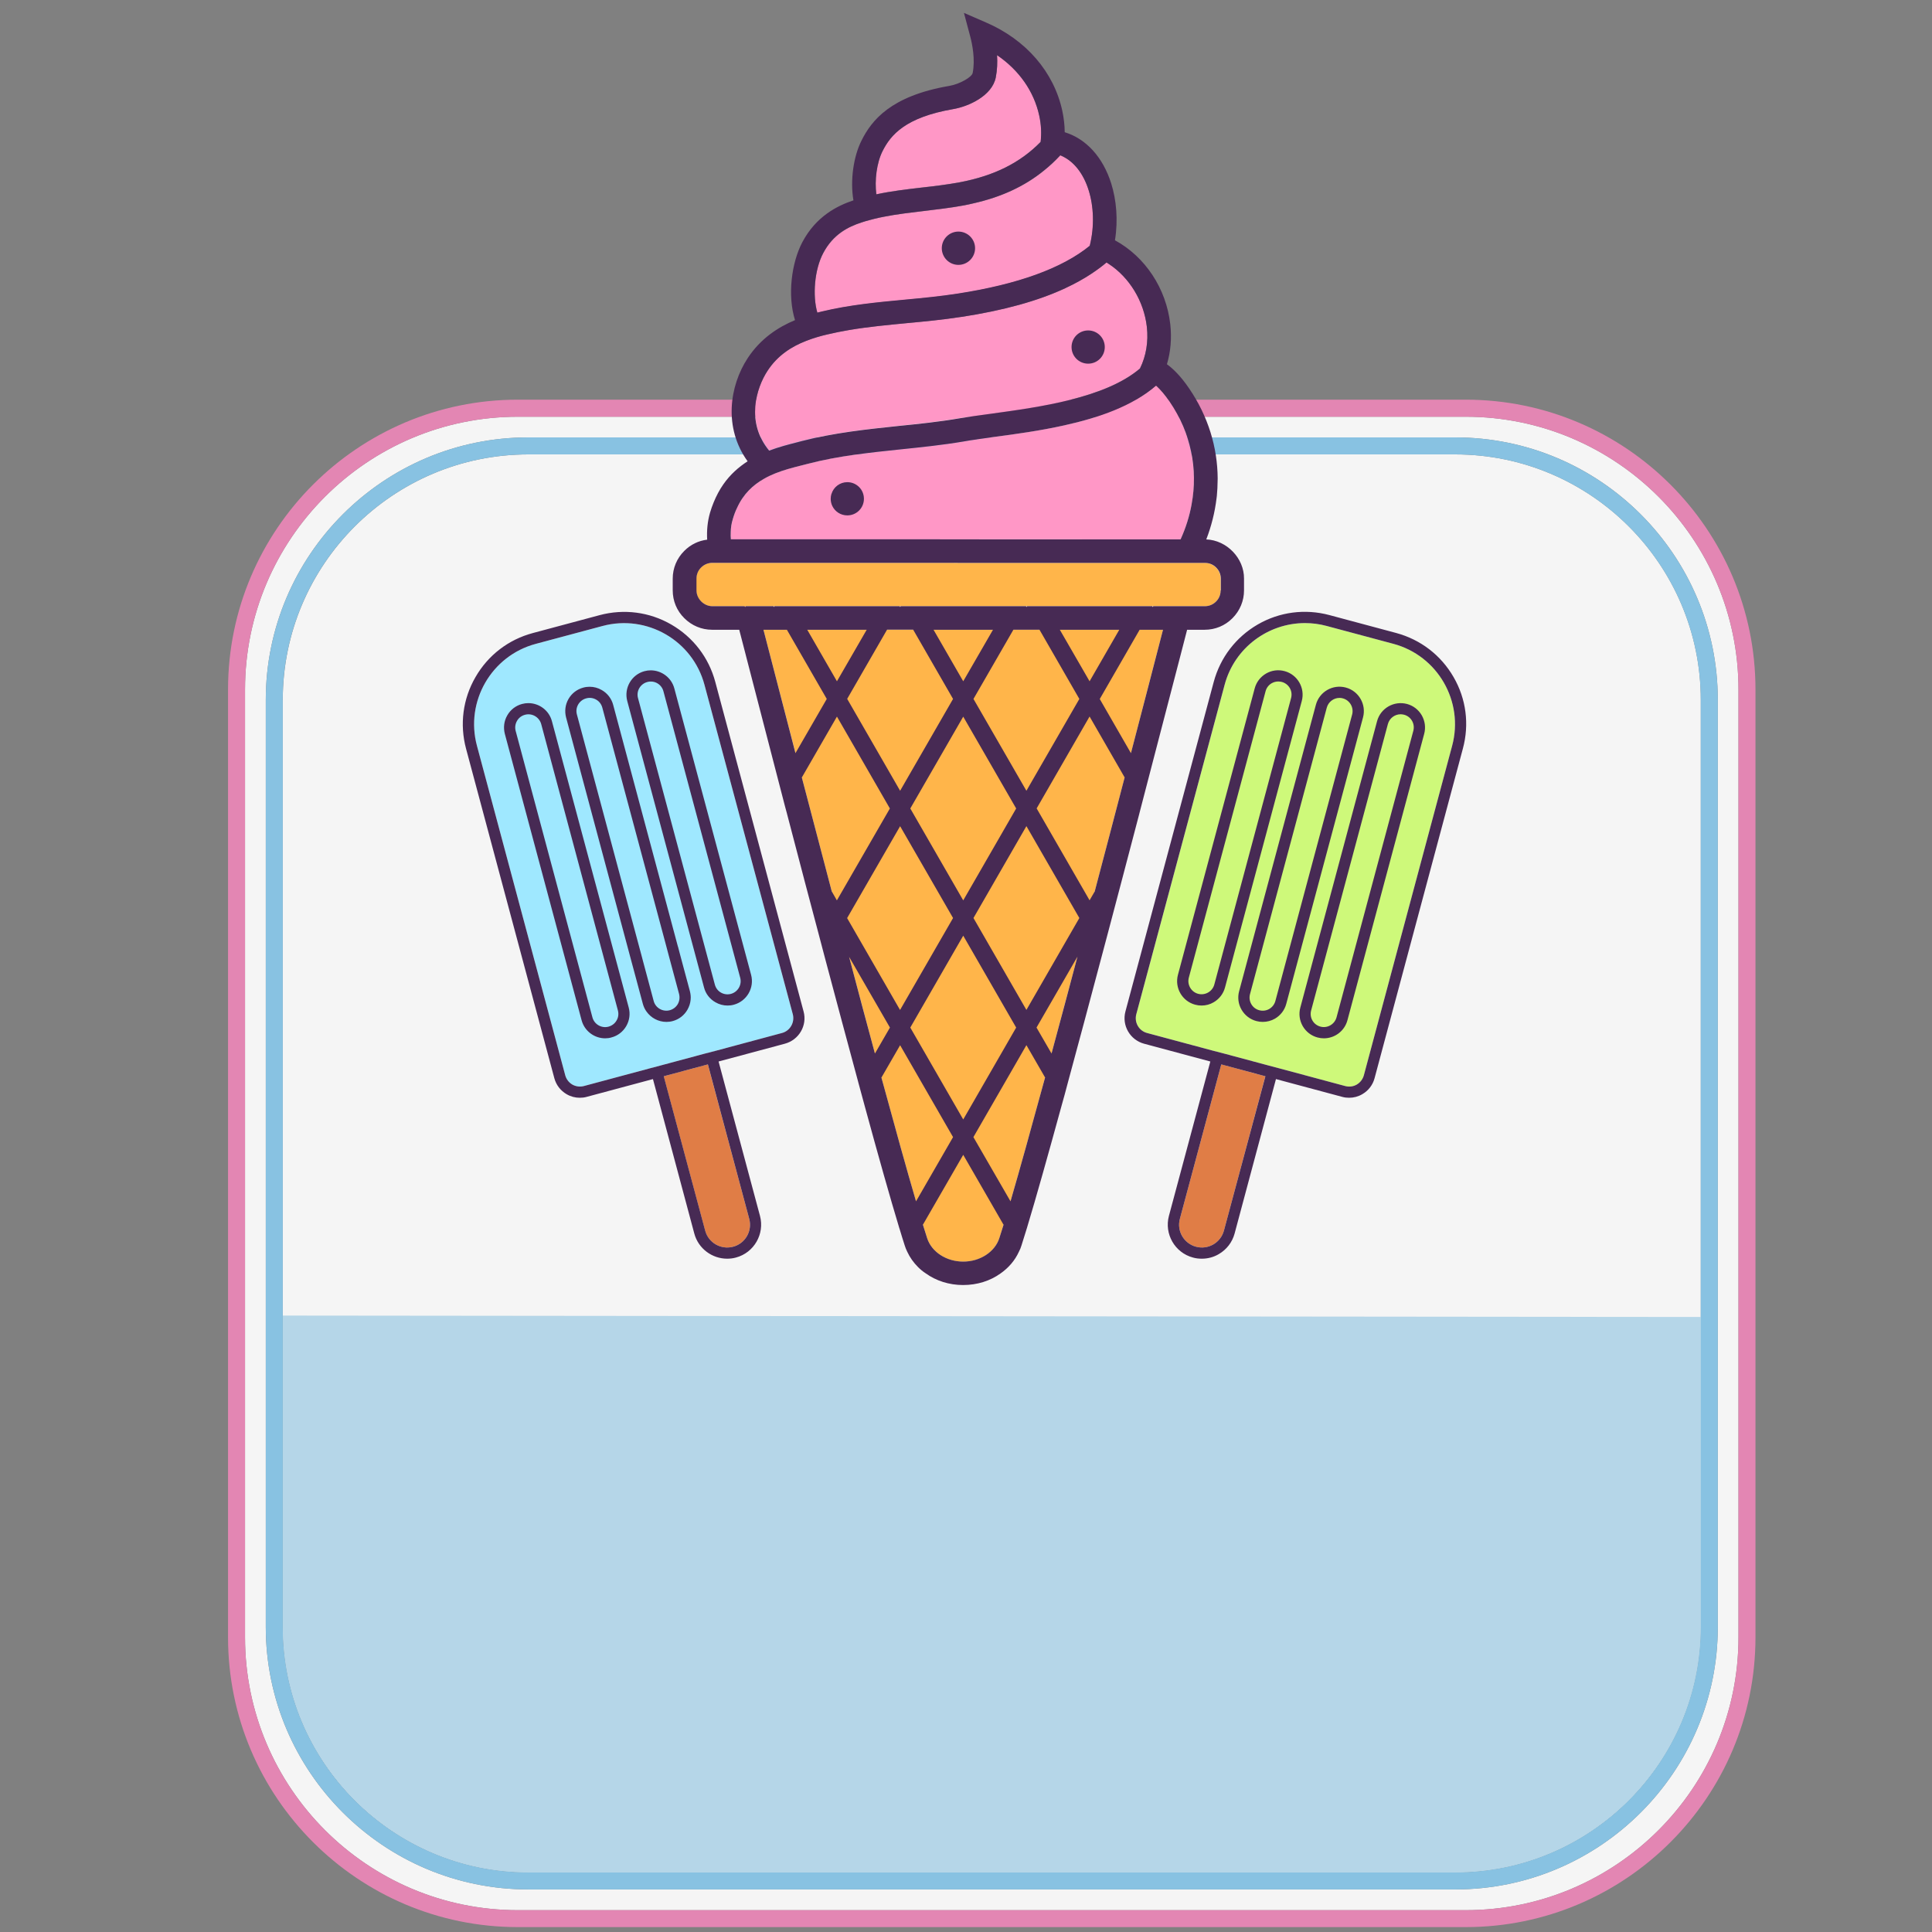 <?xml version="1.0" encoding="utf-8"?>
<!-- Generator: Adobe Illustrator 27.8.1, SVG Export Plug-In . SVG Version: 6.00 Build 0)  -->
<svg version="1.1" xmlns="http://www.w3.org/2000/svg" xmlns:xlink="http://www.w3.org/1999/xlink" x="0px" y="0px"
	 viewBox="0 0 300 300" style="enable-background:new 0 0 300 300;" xml:space="preserve">
<rect x="0" y="0" width="300" height="300" fill="#808080" stroke="none"/>
<style type="text/css">
	.st0{fill:#FFD468;}
	.st1{fill:#FFFFFF;}
	.st2{fill:#303030;}
	.st3{fill:#007D54;}
	.st4{fill:#EE3631;}
	.st5{fill:#2B2B2B;}
	.st6{fill:#FFB000;}
	.st7{opacity:0.35;fill:#FFFFFF;}
	.st8{fill:#FF9CC4;}
	.st9{fill:#B79567;}
	.st10{fill:#D2E6FF;}
	.st11{fill:#5C87C6;}
	.st12{fill:#0E2F5E;}
	.st13{fill:#FCB040;}
	.st14{fill:#E09C05;}
	.st15{fill:#A8112B;}
	.st16{fill-rule:evenodd;clip-rule:evenodd;fill:#FEFEFE;}
	.st17{fill:#606060;}
	.st18{fill:#E0E0E0;}
	.st19{fill:#3DA1D8;}
	.st20{fill:#0C8EBC;}
	.st21{fill:#EFC6A3;}
	.st22{fill:#B0DFFF;}
	.st23{fill:#006284;}
	.st24{fill:#5B5B5B;}
	.st25{fill:#3A1801;}
	.st26{fill:#616D0B;}
	.st27{fill:#98B11F;}
	.st28{fill:#EACAB0;}
	.st29{fill:#442B18;}
	.st30{fill:#663412;}
	.st31{fill:#F5F5F5;}
	.st32{fill:#E386B3;}
	.st33{fill:#B5D6E8;}
	.st34{fill:#88C2E2;}
	.st35{fill:#CEF97A;}
	.st36{fill:#E07D46;}
	.st37{fill:#9FE8FF;}
	.st38{fill:#FF97C6;}
	.st39{fill:#FFB54A;}
	.st40{fill:#472A54;}
	.st41{fill:#F2CD9D;}
	.st42{fill:#4F2910;}
	.st43{fill:#8E630D;}
	.st44{fill:#784C3F;}
	.st45{fill:#D3974E;}
	.st46{fill:none;}
	.st47{fill:#4F361A;}
	.st48{fill-rule:evenodd;clip-rule:evenodd;fill:#561332;}
	.st49{fill-rule:evenodd;clip-rule:evenodd;fill:#F3CF9F;}
	.st50{fill-rule:evenodd;clip-rule:evenodd;fill:#FFF3DB;}
	.st51{fill-rule:evenodd;clip-rule:evenodd;fill:#D4AB74;}
	.st52{fill-rule:evenodd;clip-rule:evenodd;fill:#FFBBE8;}
	.st53{fill-rule:evenodd;clip-rule:evenodd;fill:#DB61A1;}
	.st54{fill-rule:evenodd;clip-rule:evenodd;fill:#FF8DCE;}
	.st55{fill:#D95E95;}
	.st56{fill:#F77EB4;}
	.st57{fill:#CCCCCC;}
	.st58{fill-rule:evenodd;clip-rule:evenodd;fill:#6E1C42;}
	.st59{fill-rule:evenodd;clip-rule:evenodd;fill:#852E57;}
	.st60{fill:#DEC210;}
	.st61{fill:#F7D917;}
	.st62{fill:#212121;}
	.st63{fill:#562F0E;}
	.st64{fill-rule:evenodd;clip-rule:evenodd;fill:#2B2B2B;}
	.st65{fill-rule:evenodd;clip-rule:evenodd;}
	.st66{fill:#F7931E;}
	.st67{fill:#754C24;}
	.st68{fill:#FEFEFE;}
	.st69{fill:#CFDFE8;}
	.st70{fill:#FECE9E;}
	.st71{fill:#F0433D;}
	.st72{fill:#FEA475;}
	.st73{fill:#FE8861;}
	.st74{fill:#D6251E;}
	.st75{fill:#C7221C;}
	.st76{fill:#8C8C8C;}
	.st77{fill:#A6A6A6;}
	.st78{fill:#593A1B;}
	.st79{fill:#60350F;}
	.st80{fill:#B0773B;}
	.st81{fill:#FFC28A;}
	.st82{fill:#F24140;}
	.st83{fill:#FFCFA0;}
	.st84{fill:#D39A72;}
	.st85{fill:#282828;}
	.st86{fill:#B4B7B9;}
	.st87{fill:#505052;}
	.st88{fill:#FF6258;stroke:#2A2728;stroke-width:1.5;stroke-linecap:round;stroke-linejoin:round;stroke-miterlimit:10;}
	.st89{fill:#00B47B;stroke:#2A2728;stroke-width:1.5;stroke-linecap:round;stroke-linejoin:round;stroke-miterlimit:10;}
	.st90{opacity:0.2;fill:#FFFFFF;}
	.st91{opacity:0.3;fill:#EF5047;}
	.st92{opacity:0.3;fill:#00A06D;}
	.st93{fill:none;stroke:#2A2728;stroke-width:1.5;stroke-linecap:round;stroke-linejoin:round;stroke-miterlimit:10;}
	.st94{fill:url(#SVGID_1_);}
	.st95{fill:#603813;}
	.st96{fill:#DD7904;}
	.st97{fill:url(#SVGID_00000047038485809072847170000016202566777449777317_);}
	.st98{fill:url(#SVGID_00000101084400685164628290000011723022846769129403_);}
	.st99{fill:url(#SVGID_00000055705343785027821080000003462971969698519430_);}
	.st100{fill:#462009;}
	.st101{opacity:0.29;fill:#FFFFFF;}
	.st102{fill:url(#SVGID_00000106856504587434530790000012482757694946425244_);}
	.st103{fill:url(#SVGID_00000154421997385024993390000018059499915257695924_);}
	.st104{fill:url(#SVGID_00000078744643329592938050000012375772789344053927_);}
	.st105{fill:url(#SVGID_00000037664106044861367200000013952355356903097511_);}
	.st106{fill:url(#SVGID_00000078038864918709021170000012609362993471724702_);}
	.st107{fill:url(#SVGID_00000100355874259733846740000011693094386192241541_);}
	.st108{fill:url(#SVGID_00000115516723360793912470000015799176859915383220_);}
	.st109{fill:url(#SVGID_00000024719851905926916820000009170290848953193859_);}
	.st110{fill:url(#SVGID_00000129891032679908822060000014415303083934950278_);}
	.st111{fill:url(#SVGID_00000180368217685802941570000013114338831675050403_);}
	.st112{fill:url(#SVGID_00000172434307801888704980000005650805809562018963_);}
	.st113{fill:url(#SVGID_00000040567557773236454950000014100731954884631977_);}
	.st114{fill:url(#SVGID_00000084522973442776200950000000089776834318676926_);}
	.st115{fill:#E84E36;}
	.st116{fill:#232323;}
	.st117{fill:#22661B;}
	.st118{fill:none;stroke:#37312B;stroke-width:6;stroke-linecap:round;stroke-linejoin:round;stroke-miterlimit:10;}
	.st119{fill:#37312B;}
	.st120{fill:#FAC952;}
	.st121{fill:none;stroke:#7B5714;stroke-width:2;stroke-linecap:round;stroke-linejoin:round;stroke-miterlimit:10;}
	.st122{fill:none;stroke:#1B1B1B;stroke-width:0.454;stroke-linecap:round;stroke-linejoin:round;stroke-miterlimit:10;}
	.st123{fill:#EFA760;}
	.st124{fill:#63C8CC;}
	.st125{fill:#FFFBF2;}
	.st126{fill:#FFD2ED;}
	.st127{fill:#1B1B1B;}
	.st128{fill:#BBFFFF;}
	.st129{fill:#202044;}
	.st130{fill:#F05E61;}
	.st131{fill:#FEC96C;}
	.st132{fill:#BCA7D0;}
	.st133{fill:none;stroke:#4D5DAA;stroke-width:1.4;stroke-linecap:round;stroke-linejoin:round;stroke-miterlimit:10;}
	.st134{fill:none;stroke:#FEC96C;stroke-width:1.4;stroke-linecap:round;stroke-linejoin:round;stroke-miterlimit:10;}
	.st135{fill:none;stroke:#F05E61;stroke-width:1.4;stroke-linecap:round;stroke-linejoin:round;stroke-miterlimit:10;}
</style>
<g id="Layer_2">
</g>
<g id="Layer_3">
</g>
<g id="Layer_4">
</g>
<g id="Layer_5">
</g>
<g id="Layer_6">
</g>
<g id="Layer_7">
</g>
<g id="Layer_8">
</g>
<g id="Layer_9">
</g>
<g id="Layer_10">
	<path class="st31" d="M264.1,108.69v143.93c0,21.02-17.11,38.13-38.13,38.13H82.04c-21.02,0-38.13-17.11-38.13-38.13V108.69
		c0-21.02,17.11-38.13,38.13-38.13h143.93C246.99,70.56,264.1,87.67,264.1,108.69z M269.95,107.07v147.18
		c0,23.36-19,42.36-42.36,42.36H80.41c-23.36,0-42.36-19-42.36-42.36V107.07c0-23.36,19-42.36,42.36-42.36h147.18
		C250.95,64.71,269.95,83.71,269.95,107.07z M266.74,108.69c0-22.48-18.29-40.77-40.77-40.77H82.04
		c-22.48,0-40.77,18.29-40.77,40.77v143.93c0,22.48,18.29,40.77,40.77,40.77h143.93c22.48,0,40.77-18.29,40.77-40.77V108.69z"/>
	<path class="st32" d="M227.59,62.06H80.41c-24.82,0-45,20.19-45,45v147.18c0,24.82,20.19,45,45,45h147.18c24.82,0,45-20.19,45-45
		V107.07C272.59,82.25,252.41,62.06,227.59,62.06z M269.95,254.25c0,23.36-19,42.36-42.36,42.36H80.41
		c-23.36,0-42.36-19-42.36-42.36V107.07c0-23.36,19-42.36,42.36-42.36h147.18c23.36,0,42.36,19,42.36,42.36V254.25z"/>
	<path class="st33" d="M264.1,204.5v48.12c0,21.02-17.11,38.13-38.13,38.13H82.04c-21.02,0-38.13-17.11-38.13-38.13v-48.34
		L264.1,204.5z"/>
	<path class="st34" d="M225.96,67.92H82.04c-22.48,0-40.77,18.29-40.77,40.77v143.93c0,22.48,18.29,40.77,40.77,40.77h143.93
		c22.48,0,40.77-18.29,40.77-40.77V108.69C266.74,86.21,248.44,67.92,225.96,67.92z M43.9,108.69c0-21.02,17.11-38.13,38.13-38.13
		h143.93c21.02,0,38.13,17.11,38.13,38.13v143.93c0,21.02-17.11,38.13-38.13,38.13H82.04c-21.02,0-38.13-17.11-38.13-38.13V108.69z"
		/>
	<path class="st35" d="M225.49,115.8l-13.71,51.17c-0.17,0.61-0.56,1.12-1.1,1.44c-0.55,0.32-1.18,0.39-1.8,0.23l-10.28-2.76
		l-0.83-0.22l-0.83-0.22l-6.85-1.84l-0.85-0.22l-0.85-0.22l-10.28-2.76c-1.26-0.34-2-1.64-1.67-2.9l13.72-51.17
		c1.54-5.76,6.77-9.58,12.48-9.58c1.1,0,2.23,0.14,3.34,0.44l10.38,2.78C223.24,101.81,227.34,108.91,225.49,115.8z"/>
	<path class="st36" d="M196.48,167.12l-6.43,23.97c-0.51,1.89-2.45,3.01-4.34,2.5c-1.89-0.51-3.01-2.45-2.5-4.33l6.43-23.98
		L196.48,167.12z M116.34,189.26l-6.43-23.98l-6.85,1.84l6.43,23.97c0.51,1.89,2.45,3.01,4.34,2.5
		C115.73,193.09,116.85,191.14,116.34,189.26z"/>
	<path class="st37" d="M121.44,160.4l-10.28,2.76l-0.85,0.22l-0.85,0.22l-6.85,1.84l-0.83,0.22l-0.83,0.22l-10.28,2.76
		c-0.61,0.16-1.25,0.08-1.8-0.23c-0.54-0.32-0.93-0.82-1.1-1.44L74.06,115.8c-1.85-6.88,2.25-13.98,9.13-15.82l10.38-2.78
		c6.88-1.84,13.98,2.25,15.82,9.13l13.72,51.17C123.43,158.76,122.69,160.06,121.44,160.4z"/>
	<path class="st38" d="M178.09,50.74c-0.45-4-2.72-7.67-5.92-9.77c-0.11-0.08-0.22-0.15-0.34-0.22c-0.73,0.62-1.52,1.2-2.37,1.76
		c0,0.01-0.01,0.01-0.01,0.01c-1.21,0.79-2.52,1.52-3.96,2.19l-0.01,0.01c-4.28,2-9.64,3.48-16.17,4.48c-0.02,0-0.05,0.01-0.07,0.01
		h-0.03c-2.78,0.43-5.57,0.7-8.29,0.95c-2.98,0.29-6.05,0.57-9.06,1.08c-1.14,0.19-2.28,0.42-3.41,0.69c-1.04,0.24-2.15,0.56-3.27,1
		c-2.21,0.86-4.44,2.24-6.01,4.67c-1.71,2.62-3.39,7.93,0.27,12.36c1.51-0.57,2.99-0.95,4.28-1.28l0.8-0.21
		c5.01-1.3,10.1-1.83,15.03-2.35c3.13-0.32,6.35-0.66,9.49-1.19c1.43-0.23,3.05-0.45,4.83-0.7c7.55-1.04,17.72-2.41,23.15-7.02
		c0,0,0-0.01,0.01-0.02C177.97,55.28,178.35,53.08,178.09,50.74z M168.98,51.31c-1.43,0-2.58,1.15-2.58,2.58
		c0,1.43,1.15,2.58,2.58,2.58c1.43,0,2.58-1.15,2.58-2.58C171.55,52.47,170.4,51.31,168.98,51.31z M168.98,51.31
		c-1.43,0-2.58,1.15-2.58,2.58c0,1.43,1.15,2.58,2.58,2.58c1.43,0,2.58-1.15,2.58-2.58C171.55,52.47,170.4,51.31,168.98,51.31z
		 M115.73,94.13h-0.18c0.06,0.04,0.14,0.08,0.21,0.12C115.75,94.2,115.74,94.17,115.73,94.13z M148.82,35.96
		c-1.42,0-2.58,1.16-2.58,2.58c0,1.43,1.16,2.59,2.58,2.59c1.43,0,2.59-1.16,2.59-2.59C151.41,37.12,150.25,35.96,148.82,35.96z
		 M148.82,35.96c-1.42,0-2.58,1.16-2.58,2.58c0,1.43,1.16,2.59,2.58,2.59c1.43,0,2.59-1.16,2.59-2.59
		C151.41,37.12,150.25,35.96,148.82,35.96z M169.06,29.57c-0.81-2.61-2.29-4.48-4.15-5.33c-0.08-0.04-0.17-0.08-0.26-0.12
		c-0.79,0.86-1.64,1.65-2.53,2.36c-1.52,1.24-3.18,2.27-5.02,3.12c-1.81,0.83-3.77,1.49-5.94,1.98c-0.46,0.12-0.94,0.21-1.43,0.31
		c-2.09,0.39-4.21,0.63-6.25,0.88c-2.13,0.25-4.2,0.49-6.21,0.89c-0.96,0.18-1.91,0.41-2.86,0.69c-0.2,0.06-0.4,0.12-0.6,0.19
		c-2.15,0.69-4.44,1.87-5.97,4.76c-1.37,2.58-1.68,6.63-0.91,9.27c0.23-0.06,0.45-0.12,0.68-0.17c4.32-1.04,8.72-1.45,12.98-1.85
		c2.68-0.25,5.47-0.52,8.17-0.94c9.31-1.44,16.19-3.93,20.47-7.42C169.99,35.12,169.82,31.97,169.06,29.57z M161.38,17.95
		c-0.82-3.78-3.15-7.07-6.55-9.39c0.07,1.12,0.03,2.29-0.2,3.46c-0.57,2.87-4.26,4.51-6.59,4.91c-7.44,1.28-9.73,4.02-10.99,6.53
		c-0.92,1.84-1.25,4.57-0.95,6.7c2.35-0.5,4.69-0.77,6.98-1.04c1.98-0.22,4.02-0.47,5.98-0.83c5.35-1.01,9.37-3.02,12.55-6.27
		C161.75,20.73,161.68,19.35,161.38,17.95z M183.32,83.75l-69.84-0.01c-0.08-1.05,0.01-2.1,0.31-3.13c0.93-3.21,2.72-5.06,4.82-6.26
		c0.56-0.33,1.16-0.61,1.76-0.85c0.63-0.25,1.28-0.47,1.92-0.66c0.78-0.23,1.56-0.43,2.33-0.62l0.82-0.21
		c4.75-1.24,9.69-1.75,14.48-2.25c3.19-0.33,6.48-0.67,9.73-1.22c0.63-0.12,1.32-0.22,2.04-0.32c0.01-0.01,0.01-0.01,0.02-0.01
		c0.83-0.12,1.72-0.24,2.65-0.37c3.33-0.44,7.13-0.96,10.9-1.8c5.35-1.18,10.59-3,14.25-6.17c0.04,0.04,0.09,0.08,0.15,0.13
		c0.51,0.48,1.19,1.22,1.97,2.37C186.09,68.93,186.5,76.76,183.32,83.75z"/>
	<path class="st39" d="M188.82,88.13c-0.46-0.47-1.08-0.72-1.73-0.72h-31.66l-11.7-0.01h-33.26c-0.61,0.03-1.19,0.29-1.63,0.72
		c-0.46,0.47-0.72,1.08-0.72,1.74v1.81c0,1.32,1.15,2.46,2.46,2.46h76.51c0.66,0,1.27-0.25,1.73-0.72c0.47-0.47,0.72-1.08,0.72-1.73
		v-1.82C189.54,89.2,189.29,88.59,188.82,88.13z M115.73,94.13h-0.18c0.06,0.04,0.14,0.08,0.21,0.12
		C115.75,94.2,115.74,94.17,115.73,94.13z M180.59,97.79c-6.26,24.22-20.79,80.05-25.42,94.49c-0.69,2.13-2.99,3.63-5.6,3.63
		c-2.61,0-4.91-1.49-5.6-3.63c-4.63-14.45-19.15-70.26-25.42-94.49H180.59z"/>
	<path class="st40" d="M225.7,105.12c-1.96-3.39-5.12-5.81-8.9-6.83l-10.37-2.78c-3.78-1.01-7.74-0.5-11.13,1.46
		c-3.39,1.97-5.81,5.13-6.83,8.91l-13.71,51.17c-0.59,2.18,0.71,4.43,2.9,5.02l10.28,2.76l-6.43,23.97
		c-0.75,2.81,0.92,5.72,3.73,6.47c0.45,0.13,0.92,0.18,1.38,0.18c0.91,0,1.82-0.23,2.63-0.71c1.22-0.71,2.09-1.84,2.46-3.2
		l6.42-23.98l10.29,2.76c0.35,0.1,0.71,0.14,1.07,0.14c0.71,0,1.41-0.18,2.04-0.55c0.95-0.55,1.63-1.43,1.91-2.48l13.71-51.17
		C228.18,112.47,227.67,108.51,225.7,105.12z M190.05,191.09c-0.51,1.89-2.45,3.01-4.34,2.5c-1.89-0.51-3.01-2.45-2.5-4.33
		l6.43-23.98l6.85,1.84L190.05,191.09z M225.49,115.8l-13.71,51.17c-0.17,0.61-0.56,1.12-1.1,1.44c-0.55,0.32-1.18,0.39-1.8,0.23
		l-10.28-2.76l-0.83-0.22l-0.83-0.22l-6.85-1.84l-0.85-0.22l-0.85-0.22l-10.28-2.76c-1.26-0.34-2-1.64-1.67-2.9l13.72-51.17
		c1.54-5.76,6.77-9.58,12.48-9.58c1.1,0,2.23,0.14,3.34,0.44l10.38,2.78C223.24,101.81,227.34,108.91,225.49,115.8z M186.58,156.14
		c-0.33,0-0.66-0.04-0.99-0.13c-2.02-0.54-3.22-2.62-2.68-4.64l11.92-44.48c0.26-0.98,0.89-1.79,1.76-2.3
		c0.88-0.51,1.89-0.64,2.87-0.38l0,0c2.02,0.54,3.22,2.62,2.68,4.64l-11.92,44.48c-0.26,0.98-0.89,1.79-1.76,2.3
		C187.89,155.97,187.24,156.14,186.58,156.14z M198.49,105.82c-0.35,0-0.7,0.09-1.02,0.27c-0.47,0.27-0.81,0.71-0.95,1.24
		l-11.92,44.48c-0.29,1.09,0.36,2.22,1.45,2.51c1.08,0.29,2.22-0.36,2.51-1.45l11.92-44.48c0.14-0.53,0.07-1.08-0.2-1.55
		c-0.27-0.47-0.72-0.81-1.24-0.95l0,0C198.85,105.85,198.67,105.82,198.49,105.82z M196.08,158.68c-0.33,0-0.66-0.04-0.99-0.13
		c-0.98-0.26-1.79-0.89-2.3-1.76c-0.51-0.88-0.64-1.9-0.38-2.87l11.92-44.48c0.54-2.02,2.62-3.22,4.64-2.68l0,0
		c2.02,0.54,3.22,2.62,2.68,4.64l-11.92,44.48c-0.26,0.98-0.89,1.79-1.76,2.3C197.39,158.51,196.74,158.68,196.08,158.68z
		 M208,108.37c-0.9,0-1.73,0.6-1.98,1.52l-11.92,44.48c-0.14,0.53-0.07,1.08,0.2,1.55c0.27,0.47,0.71,0.81,1.24,0.95
		c0.53,0.14,1.08,0.07,1.55-0.2c0.47-0.27,0.81-0.72,0.95-1.24l11.92-44.48c0.29-1.09-0.36-2.22-1.45-2.51l0,0
		C208.35,108.39,208.17,108.37,208,108.37z M205.57,161.23c-0.32,0-0.65-0.04-0.98-0.13c-0.98-0.26-1.79-0.89-2.3-1.76
		c-0.5-0.88-0.64-1.9-0.38-2.87l11.92-44.48c0.54-2.02,2.62-3.21,4.64-2.68c0.98,0.26,1.79,0.89,2.3,1.76
		c0.5,0.88,0.64,1.9,0.38,2.87l-11.92,44.48C208.78,160.11,207.25,161.23,205.57,161.23z M217.49,110.91c-0.9,0-1.73,0.6-1.98,1.52
		l-11.92,44.48c-0.14,0.53-0.07,1.08,0.2,1.55c0.27,0.47,0.71,0.81,1.24,0.95c1.09,0.3,2.22-0.36,2.51-1.45l11.92-44.48
		c0.14-0.53,0.07-1.08-0.2-1.55c-0.27-0.47-0.71-0.81-1.24-0.95C217.85,110.94,217.67,110.91,217.49,110.91z M124.78,157.06
		l-13.71-51.17c-1.01-3.78-3.43-6.94-6.83-8.91c-3.39-1.96-7.35-2.47-11.13-1.46l-10.37,2.78c-3.78,1.01-6.94,3.43-8.9,6.83
		c-1.97,3.39-2.48,7.35-1.47,11.13l13.71,51.17c0.29,1.06,0.96,1.93,1.91,2.48c0.63,0.37,1.33,0.55,2.04,0.55
		c0.36,0,0.72-0.04,1.07-0.14l10.29-2.76l6.42,23.98c0.63,2.36,2.78,3.91,5.1,3.91c0.45,0,0.91-0.05,1.37-0.18
		c2.81-0.75,4.48-3.66,3.73-6.47l-6.43-23.97l10.28-2.76C124.07,161.48,125.37,159.23,124.78,157.06z M116.34,189.26
		c0.51,1.88-0.61,3.83-2.5,4.33c-1.89,0.51-3.84-0.61-4.34-2.5l-6.43-23.97l6.85-1.84L116.34,189.26z M121.44,160.4l-10.28,2.76
		l-0.85,0.22l-0.85,0.22l-6.85,1.84l-0.83,0.22l-0.83,0.22l-10.28,2.76c-0.61,0.16-1.25,0.08-1.8-0.23
		c-0.54-0.32-0.93-0.82-1.1-1.44L74.06,115.8c-1.85-6.88,2.25-13.98,9.13-15.82l10.38-2.78c6.88-1.84,13.98,2.25,15.82,9.13
		l13.72,51.17C123.43,158.76,122.69,160.06,121.44,160.4z M107.13,153.92l-1.49-5.55l-0.36-1.37h-0.01l-10.06-37.56
		c-0.26-0.97-0.89-1.79-1.77-2.29c-0.58-0.34-1.23-0.51-1.88-0.51c-0.33,0-0.66,0.04-0.98,0.13c-0.98,0.26-1.8,0.89-2.3,1.76
		c-0.51,0.88-0.63,1.89-0.38,2.87l10.06,37.55l0.37,1.37l1.49,5.55c0.12,0.44,0.31,0.85,0.56,1.19c0.7,1,1.86,1.62,3.1,1.62
		c0.33,0,0.66-0.04,0.98-0.13c0.97-0.26,1.79-0.89,2.29-1.77c0.27-0.48,0.44-0.99,0.49-1.53c0,0,0,0,0-0.01
		C107.29,154.8,107.24,154.36,107.13,153.92z M105.25,155.91c-0.28,0.48-0.72,0.81-1.25,0.96c-1.09,0.29-2.22-0.36-2.5-1.45
		l-1.65-6.16l-0.26-0.99l-0.25-0.92l-9.76-36.41c-0.3-1.09,0.36-2.21,1.45-2.5c0.53-0.15,1.08-0.07,1.55,0.2
		c0.48,0.27,0.81,0.72,0.95,1.25l9.76,36.4l0.25,0.94l0.26,0.98l1.65,6.15C105.58,154.89,105.51,155.45,105.25,155.91z
		 M97.63,156.46L85.7,111.98c-0.45-1.69-1.99-2.8-3.66-2.8c-0.32,0-0.64,0.04-0.97,0.13c-0.98,0.26-1.8,0.89-2.3,1.77
		c-0.51,0.88-0.63,1.89-0.38,2.87l11.92,44.47c0.45,1.69,1.99,2.81,3.66,2.81c0.33,0,0.66-0.04,0.98-0.14
		c0.97-0.25,1.79-0.89,2.29-1.75C97.75,158.46,97.89,157.44,97.63,156.46z M95.74,158.46c-0.27,0.48-0.72,0.81-1.25,0.96
		c-1.09,0.29-2.21-0.36-2.5-1.45l-11.92-44.48c-0.14-0.53-0.06-1.08,0.21-1.55c0.27-0.48,0.71-0.81,1.24-0.95
		c1.09-0.3,2.22,0.36,2.52,1.45l11.91,44.47C96.09,157.44,96.02,158,95.74,158.46z M116.63,151.37l-11.92-44.47
		c-0.45-1.69-1.99-2.81-3.67-2.81c-0.32,0-0.64,0.04-0.97,0.13c-2.01,0.54-3.21,2.62-2.67,4.64l11.92,44.47
		c0.25,0.98,0.89,1.8,1.77,2.3c0.58,0.34,1.23,0.51,1.88,0.51c0.33,0,0.66-0.04,0.98-0.13
		C115.96,155.47,117.17,153.39,116.63,151.37z M113.5,154.33c-0.53,0.14-1.08,0.07-1.55-0.2c-0.48-0.27-0.81-0.72-0.95-1.25
		L99.07,108.4c-0.3-1.09,0.36-2.21,1.45-2.5c1.1-0.3,2.22,0.36,2.5,1.45l11.92,44.48C115.23,152.91,114.59,154.03,113.5,154.33z
		 M134.15,77.45c0,1.43-1.15,2.58-2.58,2.58c-1.03,0-1.91-0.59-2.33-1.46c-0.16-0.34-0.25-0.72-0.25-1.12
		c0-0.25,0.04-0.51,0.11-0.75h0.01c0.32-1.06,1.3-1.83,2.46-1.83c0.64,0,1.22,0.23,1.67,0.61c0.49,0.41,0.81,0.99,0.89,1.65
		C134.14,77.24,134.15,77.35,134.15,77.45z M171.55,53.89c0,1.43-1.15,2.58-2.58,2.58c-1.43,0-2.58-1.15-2.58-2.58
		c0-1.43,1.15-2.58,2.58-2.58C170.4,51.31,171.55,52.47,171.55,53.89z M151.41,38.54c0,1.43-1.16,2.59-2.59,2.59
		c-1.42,0-2.58-1.16-2.58-2.59c0-1.42,1.16-2.58,2.58-2.58C150.25,35.96,151.41,37.12,151.41,38.54z M187.31,83.76
		c0.8-2.07,1.33-4.21,1.59-6.35c0.02-0.14,0.03-0.27,0.05-0.4c0.07-0.78,0.12-1.57,0.12-2.36c0.01-0.12,0.01-0.22,0.01-0.34V74.3
		c-0.03-4.84-1.47-9.64-4.43-13.98c-1.36-2.01-2.59-3.14-3.45-3.76c0.58-1.94,0.76-4.05,0.52-6.21c-0.63-5.56-3.89-10.48-8.59-13.04
		c0.51-3.15,0.22-6.27-0.58-8.82c-1.29-4.09-3.89-6.94-7.22-7.96c-0.01-1.1-0.14-2.21-0.38-3.34c-1.31-6.02-5.62-11.01-11.82-13.69
		L149.68,2l0.97,3.64c0.33,1.23,0.8,3.58,0.39,5.68c-0.06,0.32-0.54,0.75-1.22,1.13c-0.69,0.39-1.55,0.74-2.42,0.89
		c-9.1,1.56-12.07,5.36-13.63,8.5c-1.23,2.44-1.78,6.15-1.25,9.27c-2.56,0.86-5.8,2.49-7.92,6.47c-1.7,3.2-2.35,8.31-1.15,12.13
		c-2.62,1.09-5.36,2.86-7.36,5.92c-2.82,4.31-3.76,10.8,0,16c-1.38,0.89-2.7,2.04-3.77,3.58c-0.58,0.83-1.09,1.78-1.52,2.84
		c-0.2,0.49-0.38,1-0.54,1.54c-0.4,1.37-0.53,2.8-0.45,4.21c-1.34,0.16-2.58,0.76-3.55,1.74c-1.16,1.15-1.8,2.68-1.8,4.32v1.81
		c0,1.64,0.63,3.17,1.8,4.32c1.15,1.15,2.68,1.8,4.32,1.8h4.21c0.02,0.06,0.03,0.13,0.05,0.2c0.31,1.18,0.63,2.44,0.98,3.78v0.01
		c1.43,5.54,3.18,12.31,5.1,19.67c0.33,1.25,0.66,2.5,0.98,3.78c0.11,0.38,0.2,0.76,0.31,1.14v0.01c0.86,3.28,1.74,6.65,2.63,10.04
		v0.01c0.74,2.78,1.48,5.59,2.22,8.38c0.33,1.26,0.67,2.52,0.99,3.76c1.8,6.76,3.57,13.39,5.22,19.47v0.01
		c0.35,1.27,0.69,2.5,1.01,3.72c2.11,7.74,3.97,14.33,5.33,18.82v0.01c0.03,0.11,0.06,0.19,0.1,0.3c0.27,0.93,0.54,1.75,0.77,2.48
		c0.11,0.34,0.23,0.67,0.39,0.98c0.41,0.89,0.98,1.69,1.68,2.39c0.36,0.36,0.74,0.68,1.16,0.95c0,0.01,0.01,0.01,0.01,0.01
		c1.62,1.17,3.65,1.83,5.83,1.83c2.18,0,4.2-0.64,5.8-1.79c1.25-0.87,2.25-2.02,2.87-3.39c0.17-0.32,0.3-0.64,0.4-0.98
		c0.23-0.73,0.49-1.55,0.77-2.47c0.03-0.12,0.07-0.22,0.11-0.35v-0.01c1.36-4.49,3.21-11.08,5.32-18.78
		c0.34-1.2,0.68-2.44,1.01-3.71c1.65-6.08,3.42-12.7,5.22-19.48c0.34-1.25,0.67-2.5,1-3.76c0.74-2.8,1.48-5.62,2.22-8.41
		c0.89-3.4,1.78-6.76,2.64-10.05v-0.01c0.1-0.38,0.19-0.75,0.29-1.12c0.34-1.28,0.67-2.54,0.98-3.77
		c1.92-7.36,3.69-14.13,5.12-19.67c0.35-1.34,0.68-2.61,0.98-3.79c0.02-0.07,0.03-0.15,0.05-0.21h2.72c1.64,0,3.17-0.63,4.32-1.79
		c1.16-1.16,1.8-2.7,1.8-4.32v-1.82C193.2,86.67,190.48,83.88,187.31,83.76z M137.04,23.47c1.26-2.52,3.55-5.25,10.99-6.53
		c2.34-0.4,6.02-2.04,6.59-4.91c0.23-1.16,0.27-2.34,0.2-3.46c3.4,2.31,5.73,5.6,6.55,9.39c0.31,1.41,0.37,2.78,0.21,4.08
		c-3.17,3.24-7.2,5.25-12.55,6.27c-1.97,0.37-4.01,0.61-5.98,0.83c-2.28,0.26-4.63,0.54-6.98,1.04
		C135.79,28.03,136.12,25.3,137.04,23.47z M127.83,39.29c1.53-2.89,3.83-4.07,5.97-4.76c0.2-0.07,0.4-0.13,0.6-0.19
		c0.95-0.27,1.9-0.51,2.86-0.69c2.02-0.4,4.08-0.63,6.21-0.89c2.04-0.24,4.15-0.49,6.25-0.88c0.49-0.1,0.96-0.19,1.43-0.31
		c2.17-0.49,4.13-1.14,5.94-1.98c1.84-0.85,3.5-1.88,5.02-3.12c0.89-0.71,1.73-1.5,2.53-2.36c0.09,0.03,0.18,0.07,0.26,0.12
		c1.86,0.85,3.34,2.72,4.15,5.33c0.76,2.4,0.93,5.55,0.16,8.6c-4.28,3.49-11.16,5.98-20.47,7.42c-2.7,0.42-5.49,0.69-8.17,0.94
		c-4.26,0.4-8.66,0.81-12.98,1.85c-0.22,0.05-0.44,0.11-0.68,0.17C126.15,45.91,126.46,41.87,127.83,39.29z M119.16,57.61
		c1.57-2.43,3.8-3.82,6.01-4.67c1.12-0.44,2.23-0.76,3.27-1c1.13-0.26,2.27-0.5,3.41-0.69c3.01-0.51,6.08-0.79,9.06-1.08
		c2.72-0.25,5.51-0.52,8.29-0.95h0.03c0.02,0,0.05-0.01,0.07-0.01c6.53-1,11.89-2.48,16.17-4.48l0.01-0.01
		c1.45-0.67,2.76-1.4,3.96-2.19c0,0,0.01,0,0.01-0.01c0.85-0.56,1.64-1.14,2.37-1.76c0.12,0.07,0.23,0.14,0.34,0.22
		c3.2,2.09,5.46,5.77,5.92,9.77c0.26,2.34-0.12,4.53-1.06,6.46c-0.01,0.01-0.01,0.02-0.01,0.02c-5.42,4.61-15.6,5.98-23.15,7.02
		c-1.78,0.24-3.4,0.46-4.83,0.7c-3.14,0.54-6.36,0.88-9.49,1.19c-4.93,0.52-10.02,1.05-15.03,2.35l-0.8,0.21
		c-1.29,0.33-2.77,0.71-4.28,1.28C115.77,65.54,117.45,60.23,119.16,57.61z M113.79,80.61c0.18-0.63,0.4-1.22,0.66-1.75
		c0.99-2.17,2.47-3.54,4.16-4.5c0.56-0.33,1.16-0.61,1.76-0.85c0.63-0.25,1.28-0.47,1.92-0.66c0.78-0.23,1.56-0.43,2.33-0.62
		l0.82-0.21c4.75-1.24,9.69-1.75,14.48-2.25c3.19-0.33,6.48-0.67,9.73-1.22c0.63-0.12,1.32-0.22,2.04-0.32
		c0.01-0.01,0.01-0.01,0.02-0.01c0.83-0.12,1.72-0.24,2.65-0.37c3.33-0.44,7.13-0.96,10.9-1.8c5.35-1.18,10.59-3,14.25-6.17
		c0.04,0.04,0.09,0.08,0.15,0.13c0.51,0.48,1.19,1.22,1.97,2.37c3.33,4.89,4.41,10.49,3.4,15.93v0.01
		c-0.33,1.84-0.91,3.67-1.71,5.43h-29.99l-7.49-0.01h-32.35c-0.03-0.37-0.04-0.73-0.02-1.1C113.48,81.95,113.58,81.28,113.79,80.61z
		 M118.55,97.79h3.64l6.19,10.74l-4.86,8.42C121.61,109.59,119.89,102.96,118.55,97.79z M167.6,108.53l-8.22,14.26l-8.22-14.26
		l6.2-10.75h4.05L167.6,108.53z M164.57,97.79h9.23l-4.61,8L164.57,97.79z M141.35,125.54l8.22-14.26l8.22,14.26l-8.22,14.27
		L141.35,125.54z M157.79,159.56l-8.22,14.27l-8.22-14.27l8.22-14.27L157.79,159.56z M149.57,105.79l-4.61-8h9.23L149.57,105.79z
		 M147.99,108.53l-8.22,14.26l-8.22-14.27l6.19-10.74h4.06L147.99,108.53z M129.96,105.79l-4.61-8h9.23L129.96,105.79z
		 M129.15,138.41v-0.01c-1.59-6.03-3.16-12.02-4.64-17.67c0,0,0,0,0-0.01l5.45-9.45l8.22,14.27l-8.23,14.27L129.15,138.41z
		 M139.77,128.29l8.22,14.26l-8.23,14.28l-8.22-14.27L139.77,128.29z M131.85,148.58l6.34,10.98l-2.33,4.03
		C134.56,158.8,133.21,153.73,131.85,148.58z M142.24,186.54c-1.46-4.98-3.31-11.65-5.37-19.21v-0.01l2.9-5.02l8.22,14.27
		L142.24,186.54z M155.17,192.27c-0.69,2.13-2.99,3.63-5.6,3.63c-2.61,0-4.91-1.49-5.6-3.63c-0.2-0.62-0.42-1.33-0.66-2.1
		l6.26-10.85l6.26,10.86C155.59,190.95,155.37,191.65,155.17,192.27z M156.91,186.54l-5.76-9.97l8.23-14.28l2.9,5.02
		C160.21,174.89,158.36,181.57,156.91,186.54z M163.28,163.59l-2.33-4.03l6.36-11.02C165.94,153.71,164.58,158.79,163.28,163.59z
		 M159.38,156.82l-8.22-14.27l8.22-14.27l8.22,14.27L159.38,156.82z M174.63,120.73c-1.48,5.65-3.04,11.65-4.64,17.68v0.01
		l-0.8,1.38l-8.22-14.27l8.22-14.27l5.44,9.45C174.63,120.73,174.63,120.73,174.63,120.73z M175.61,116.95l-4.84-8.41l6.19-10.75
		h3.63C179.25,102.96,177.54,109.58,175.61,116.95z M189.54,91.68c0,0.66-0.25,1.27-0.72,1.73c-0.46,0.47-1.08,0.72-1.73,0.72h-8.01
		L179,94.27l-0.08-0.14h-19.45l-0.07,0.14l-0.08-0.14h-19.46l-0.08,0.14l-0.07-0.14h-19.46l-0.07,0.14l-0.07-0.14h-4.35
		c0.01,0.04,0.02,0.07,0.03,0.12c-0.07-0.03-0.15-0.07-0.21-0.12h-4.97c-1.31,0-2.46-1.14-2.46-2.46v-1.81
		c0-0.67,0.25-1.28,0.72-1.74c0.43-0.43,1.01-0.69,1.63-0.72h33.26l11.7,0.01h31.66c0.66,0,1.27,0.25,1.73,0.72
		c0.47,0.47,0.72,1.08,0.72,1.73V91.68z"/>
</g>
<g id="Layer_11">
</g>
<g id="Layer_12">
</g>
<g id="Layer_13">
</g>
<g id="Layer_1">
</g>
</svg>
